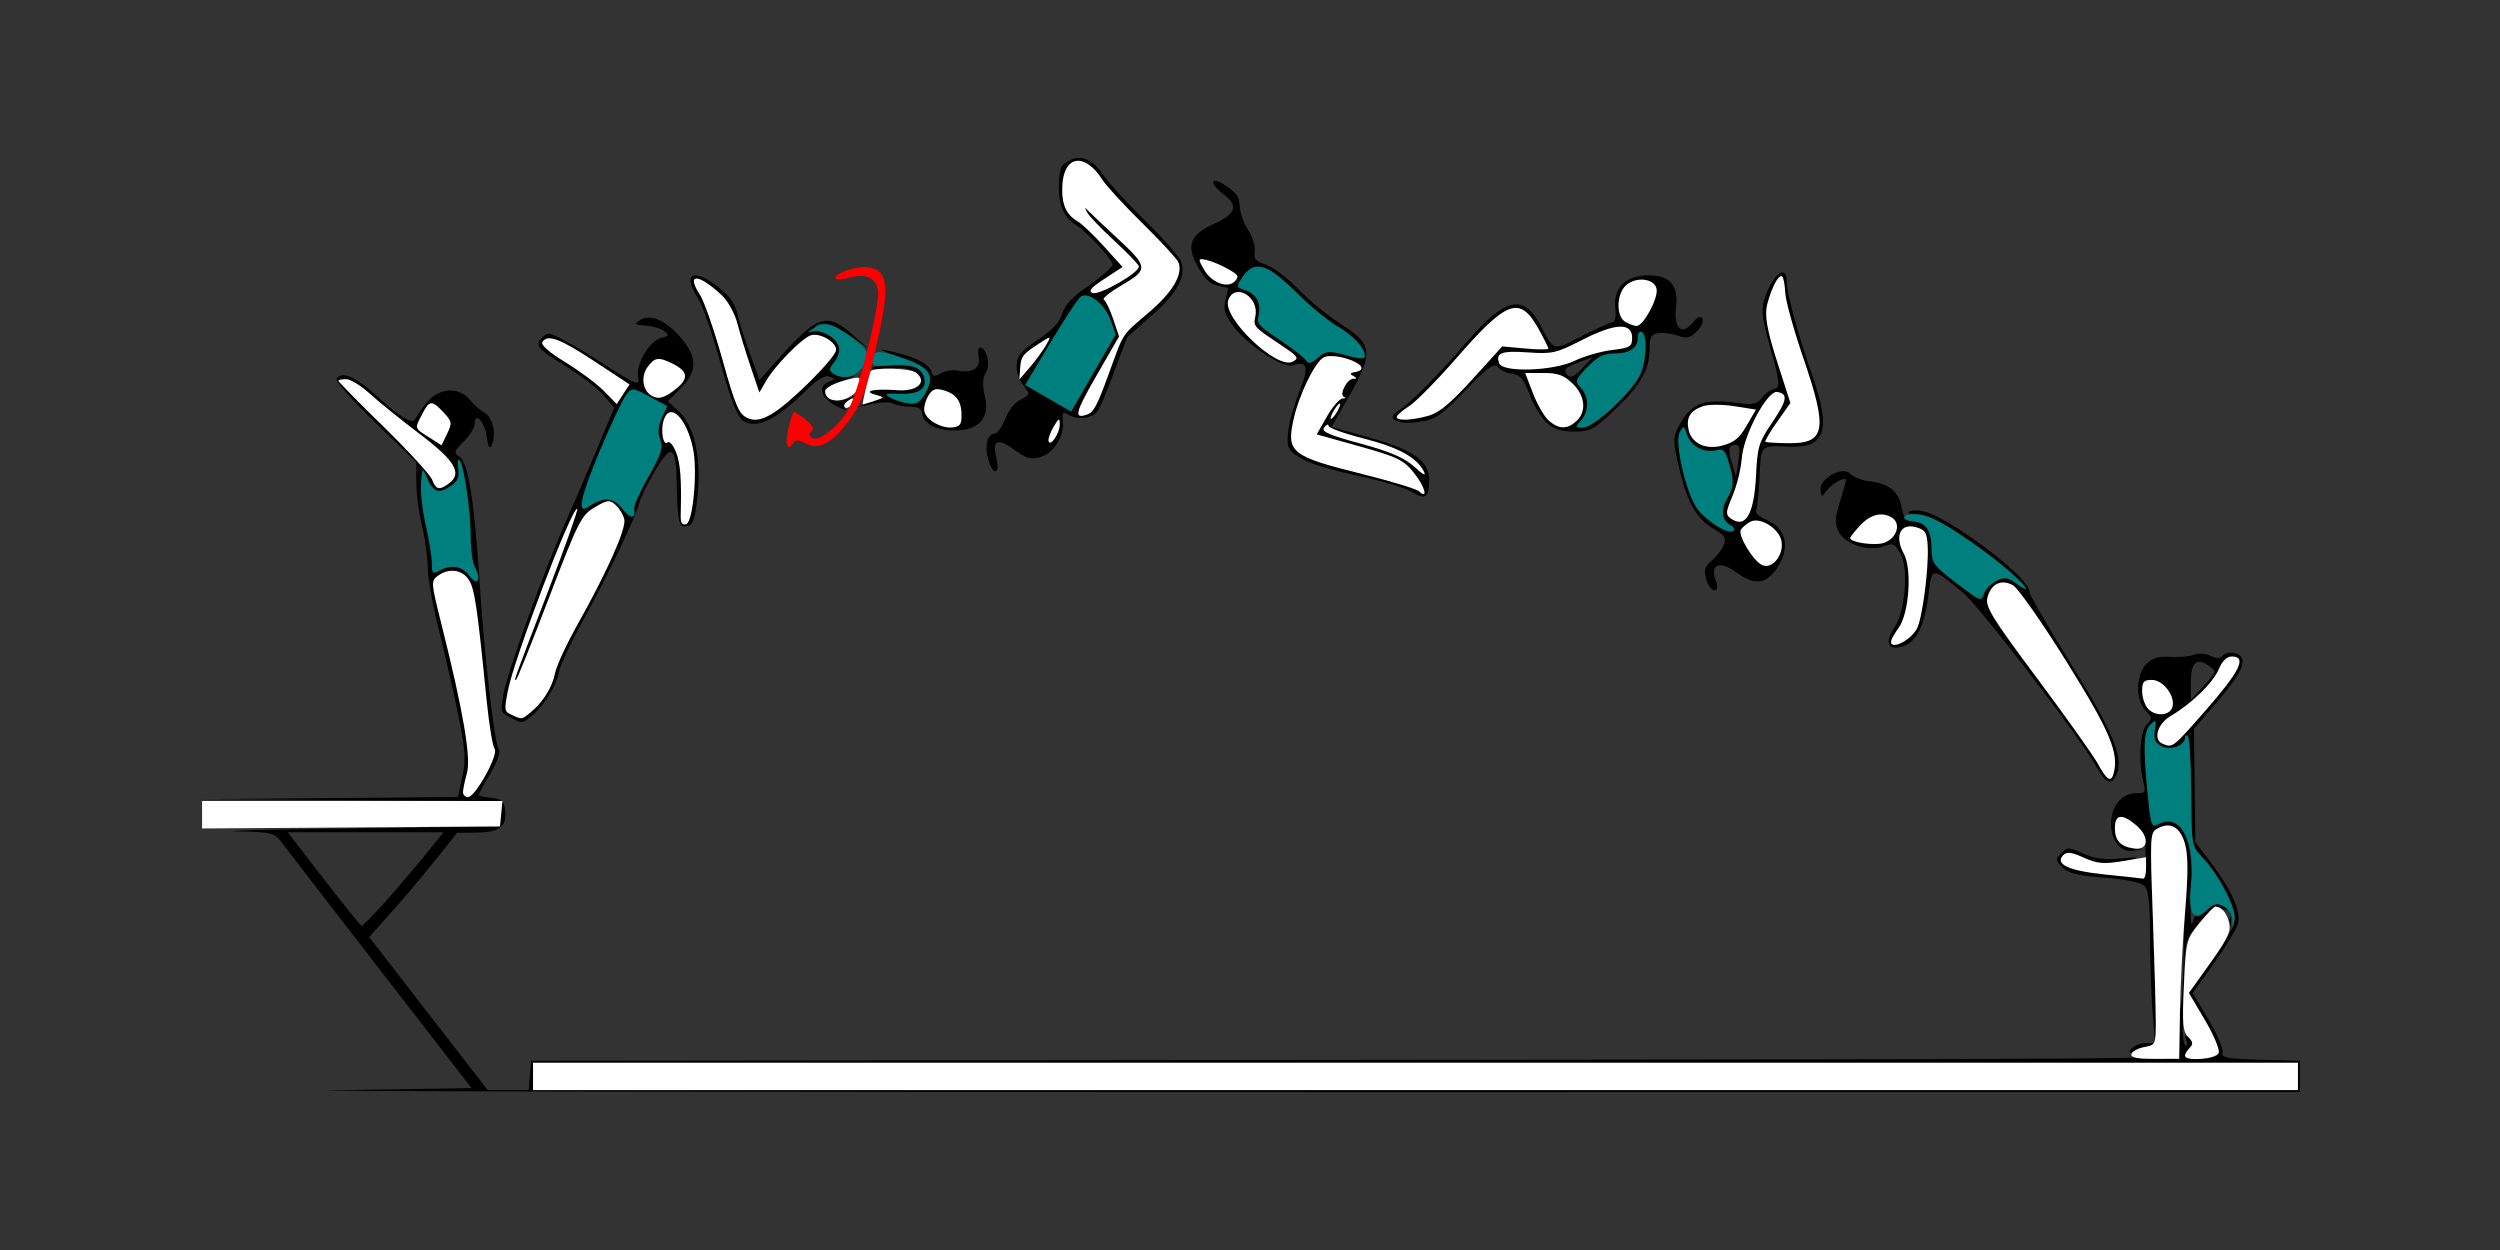 <?xml version="1.0" encoding="UTF-8" standalone="no"?>
<!-- Created with Inkscape (http://www.inkscape.org/) -->

<svg
   xmlns:dc="http://purl.org/dc/elements/1.1/"
   xmlns:cc="http://creativecommons.org/ns#"
   xmlns:rdf="http://www.w3.org/1999/02/22-rdf-syntax-ns#"
   xmlns:svg="http://www.w3.org/2000/svg"
   xmlns="http://www.w3.org/2000/svg"
   xmlns:sodipodi="http://sodipodi.sourceforge.net/DTD/sodipodi-0.dtd"
   xmlns:inkscape="http://www.inkscape.org/namespaces/inkscape"
   id="svg3434"
   version="1.1"
   inkscape:version="0.91 r13725"
   width="600"
   height="300"
   viewBox="0 0 600 300"
   sodipodi:docname="bb950703.svg">
  <rect x="0" y="0" width="600" height="300" fill="#333333" stroke="none"/>
  <defs
     id="defs3438" />
  <sodipodi:namedview
     pagecolor="#ffffdf"
     bordercolor="#666666"
     borderopacity="1"
     objecttolerance="10"
     gridtolerance="10"
     guidetolerance="10"
     inkscape:pageopacity="0"
     inkscape:pageshadow="2"
     inkscape:window-width="1674"
     inkscape:window-height="934"
     id="namedview3436"
     showgrid="false"
     inkscape:zoom="1.5156336"
     inkscape:cx="304.71757"
     inkscape:cy="113.6506"
     inkscape:window-x="0"
     inkscape:window-y="0"
     inkscape:window-maximized="0"
     inkscape:current-layer="svg3434" />
  <g
     id="g8605"
     transform="translate(40.084,-18.692)">
    <g
       transform="matrix(0.966,0.259,-0.259,0.966,-142.178,286.268)"
       id="g8436">
      <path
         style="fill:#000000"
         d="m 486.693,-290.307 c -2.393,-0.052 -5.863,3.668 -4.955,5.928 0.653,1.625 0.733,1.615 1.428,-0.186 0.841,-2.177 3.691,-4.83 3.865,-3.598 0.064,0.45 0.028,2.996 -0.08,5.658 -0.156,3.828 0.21,5.25 1.752,6.797 2.392,2.4 8.07,2.619 11.184,0.432 2.055,-1.444 2.288,-1.406 4.369,0.703 2.857,2.895 4.66,13.151 3.102,17.637 -1.285,3.699 -0.097,5.433 2.695,3.934 3.214,-1.726 4.235,-5.823 3.287,-13.193 -0.974,-7.573 -1.397,-7.391 7.688,-3.346 4.649,2.07 36.749,26.74 42.012,32.287 3.003,3.165 4.565,3.295 4.992,0.414 0.649,-4.375 -3.218,-9.445 -17.33,-22.723 -7.839,-7.375 -14.252,-13.791 -14.252,-14.256 0,-1.593 -7.49,-5.589 -16.596,-8.854 -9.196,-3.297 -13.592,-3.949 -16.066,-2.379 -0.885,0.562 -0.032,0.682 2.465,0.346 2.926,-0.394 6.049,0.282 13.367,2.893 10.181,3.632 15.028,6.188 11.736,6.188 -2.481,0 -5.188,2.709 -5.188,5.191 0,2.088 -10e-4,2.088 -7.025,-0.812 -6.454,-2.665 -7.102,-3.182 -7.951,-6.344 -1.133,-4.221 -2.997,-5.891 -5.943,-5.326 -1.809,0.347 -2.524,-0.168 -3.717,-2.678 -1.621,-3.41 -4.403,-4.572 -9.24,-3.859 -1.657,0.244 -3.75,-0.02 -4.652,-0.586 -0.282,-0.177 -0.603,-0.26 -0.945,-0.268 z"
         id="path8176"
         inkscape:connector-curvature="0" />
      <path
         style="fill:#fefefe"
         d="m 563.025,-238.2 c -1.51,-1.588 -10.21,-8.781 -19.334,-15.984 -14.507,-11.452 -16.589,-13.429 -16.589,-15.747 0,-3.389 2.079,-5.141 5.175,-4.362 1.318,0.332 9.046,6.812 17.174,14.402 14.419,13.464 17.838,17.866 17.838,22.97 0,2.336 -1.159,1.989 -4.264,-1.279 z"
         id="path8293"
         inkscape:connector-curvature="0" />
      <path
         style="fill:#fefefe"
         d="m 507.477,-254.001 c 0,-0.482 0.423,-1.993 0.94,-3.358 1.513,-3.991 -0.527,-14.44 -3.408,-17.462 -3.291,-3.452 -2.761,-6.898 1.062,-6.898 2.432,0 2.958,0.485 4.006,3.694 1.664,5.096 3.258,17.208 2.607,19.811 -0.849,3.393 -5.207,6.919 -5.207,4.213 z"
         id="path8289"
         inkscape:connector-curvature="0" />
      <path
         style="fill:#fefefe"
         d="m 491.589,-275.203 c 0,-0.283 0.635,-1.747 1.412,-3.253 1.711,-3.32 4.14,-4.753 6.849,-4.043 2.699,0.708 2.665,4.439 -0.057,6.352 -1.941,1.364 -8.203,2.085 -8.203,0.944 z"
         id="path8287"
         inkscape:connector-curvature="0" />
      <path
         style="fill:#007f7f"
         d="m 518.911,-271.34 c -6.221,-2.549 -6.867,-3.071 -7.717,-6.237 -1.147,-4.274 -3.001,-5.904 -6.049,-5.32 -2.578,0.494 -3.211,-0.631 -0.864,-1.534 2.953,-1.137 6.637,-0.507 15.384,2.629 7.716,2.767 15.848,6.664 15.848,7.594 0,0.162 -1.241,-0.175 -2.757,-0.749 -2.303,-0.872 -3.064,-0.765 -4.62,0.648 -1.025,0.93 -1.992,2.605 -2.15,3.721 -0.286,2.025 -0.301,2.024 -7.076,-0.752 z"
         id="path8331"
         inkscape:connector-curvature="0" />
    </g>
    <path
       style="fill:#000000"
       d="m 42.379,108.758 c -0.755,-0.014 -1.328,0.286 -1.709,0.904 -0.309,0.502 3.872,5.196 9.291,10.432 l 9.852,9.52 0.016,4.803 c 0.008,2.642 0.622,7.334 1.367,10.428 0.745,3.094 1.37,7.649 1.389,10.121 0.018,2.472 1.124,8.801 2.459,14.062 1.335,5.262 3.431,14.418 4.658,20.348 1.931,9.329 2.088,11.443 1.166,15.691 l -1.066,4.908 -30.928,0.26 -30.93,0.26 36.275,0.223 36.145,0.221 c -0.482,-0.447 -1.254,-0.636 -2.559,-0.762 -1.671,-0.162 -3.039,-0.46 -3.039,-0.662 0,-0.202 1.277,-2.541 2.838,-5.195 1.838,-3.127 2.536,-5.205 1.982,-5.9 -0.993,-1.247 -3.463,-22.661 -4.504,-39.043 -1.287,-20.252 -2.795,-29.781 -4.922,-31.113 -1.413,-0.885 -1.308,-1.247 1.051,-3.613 1.442,-1.446 2.621,-3.329 2.621,-4.186 0,-3.074 2.348,-0.706 2.867,2.893 0.384,2.659 0.727,3.245 1.238,2.115 1.15,-2.541 0.237,-6.611 -1.732,-7.721 -1.007,-0.568 -2.615,-1.981 -3.572,-3.141 -2.613,-3.166 -7.352,-2.859 -10.311,0.668 -1.282,1.528 -2.495,3.276 -2.697,3.885 -0.531,1.597 -3.548,-0.205 -9.699,-5.793 -3.338,-3.033 -5.885,-4.581 -7.547,-4.611 z M 80.363,210.938 c 0.043,0.04 0.077,0.09 0.115,0.135 l 0.014,-0.135 z m 0.115,0.135 -0.279,2.912 -0.293,3.047 -35.98,0.486 c -19.79,0.267 -31.981,0.583 -27.092,0.703 8.44,0.207 8.985,0.344 10.748,2.729 1.022,1.381 11.681,15.198 23.688,30.703 l 21.83,28.191 -32.578,0.488 c -17.918,0.268 92.96,0.479 246.395,0.469 l 224.973,-0.019 0,-3.75 0,-3.75 -9.539,-0.268 c -7.946,-0.222 -9.45,-0.496 -9.01,-1.646 0.29,-0.759 -1.202,-4.302 -3.316,-7.873 l -3.846,-6.492 5.156,-7.209 c 2.835,-3.964 5.419,-8.262 5.742,-9.553 0.711,-2.843 -1.727,-8.198 -6.719,-14.756 l -3.557,-4.672 -0.164,-13.609 -0.164,-13.609 4.852,-5.625 c 5.636,-6.533 7.358,-9.465 6.646,-11.324 -0.576,-1.505 -3.904,-1.806 -4.752,-0.43 -0.35,0.568 -1.389,0.522 -2.801,-0.123 -1.272,-0.581 -2.977,-0.699 -3.938,-0.271 -0.932,0.415 -3.448,0.648 -5.59,0.516 -2.917,-0.18 -4.384,0.248 -5.842,1.711 -2.559,2.567 -2.657,8.742 -0.178,11.229 1.641,1.646 1.659,1.886 0.234,3.316 -1.624,1.631 -2.023,8.949 -0.758,13.893 0.59,2.305 0.41,2.578 -1.695,2.578 -3.519,0 -6.092,3.108 -6.092,7.355 0,4.281 2.492,7.066 5.764,6.441 2.107,-0.403 2.1,-0.422 -0.203,-0.545 -3.135,-0.168 -4.625,-1.779 -4.625,-5.002 0,-3.139 1.596,-3.379 4.938,-0.742 2.078,1.64 2.391,2.611 2.414,7.506 0.025,5.301 -0.09,5.598 -2.027,5.195 -1.13,-0.235 -5.289,-0.693 -9.244,-1.018 -7.481,-0.615 -10.557,-2.233 -8.387,-4.41 0.807,-0.809 1.893,-0.682 4.385,0.51 3.491,1.67 7.472,1.865 12.127,0.598 1.866,-0.508 0.987,-0.589 -2.629,-0.242 -4.084,0.392 -6.357,0.104 -9.152,-1.16 -3.479,-1.574 -3.821,-1.58 -5.285,-0.111 -1.464,1.469 -1.448,1.689 0.275,3.418 1.428,1.433 3.699,1.991 10.096,2.484 5.126,0.395 8.753,1.139 9.576,1.965 0.985,0.988 1.326,4.02 1.33,11.809 0.003,5.764 0.275,13.961 0.605,18.215 l 0.547,7.055 c 0.218,-0.837 0.244,-2.169 0.244,-4.49 0,-3.086 -0.321,-14.558 -0.715,-25.492 -0.701,-19.463 -0.676,-19.904 1.203,-20.912 0.773,-0.415 1.499,-0.64 2.172,-0.678 2.017,-0.114 3.545,1.449 4.383,4.568 0.726,2.706 0.722,7.241 -0.016,16.115 -0.564,6.792 -0.035,17.628 -1.223,23.832 l -0.197,11.482 -5.92,0.002 c -4.32,0.001 -5.813,-0.315 -5.529,-1.17 0.214,-0.644 1.616,-1.389 3.115,-1.654 1.171,-0.207 1.837,-0.355 2.219,-0.924 l -2.105,0 c -1.362,0 -2.993,0.82 -3.729,1.873 -1.3,1.862 51.421,1.874 -165.445,2.109 l -218.139,0.236 -0.289,3.516 -0.291,3.516 -4.912,0 -4.914,0 -14.236,-18.365 -14.234,-18.367 5.191,-5.773 c 2.856,-3.176 7.608,-8.805 10.561,-12.508 l 5.369,-6.732 4.791,-0.065 c 5.461,-0.073 7.176,-1.45 6.725,-5.398 -0.112,-0.978 -0.292,-1.603 -0.664,-2.031 z M 487.754,177.527 c 0.627,-0.001 1.403,0.327 2.336,0.982 1.845,1.296 1.821,1.39 -1.244,4.744 l -3.127,3.424 0,-4.266 c 0,-3.274 0.656,-4.882 2.035,-4.885 z m -11.402,4.348 c 2.623,0 5.502,3.619 4.996,6.281 -0.422,2.22 -3.873,2.657 -5.791,0.732 -0.835,-0.838 -1.52,-2.758 -1.52,-4.268 0,-2.297 0.378,-2.746 2.314,-2.746 z m 0.666,9.918 c 0.319,-0.066 0.271,0.571 0.041,2.141 -0.309,2.113 0.064,3.026 1.559,3.828 2.162,1.161 5.701,-0.089 5.701,-2.014 0,-0.583 0.308,-0.752 0.686,-0.373 0.377,0.378 0.732,6.461 0.787,13.516 l 0.102,12.828 2.809,2.992 c 4.323,4.606 8.173,12.595 7.455,15.465 -0.332,1.326 -2.923,5.653 -5.758,9.617 l -5.154,7.209 3.844,6.492 c 2.121,3.581 3.603,7.127 3.305,7.906 -0.358,0.936 -1.812,1.412 -4.307,1.412 -3.892,0 -4.582,-0.684 -2.646,-2.625 0.872,-0.875 0.841,-1.385 -0.139,-2.297 -1.029,-0.958 -1.15,-0.863 -0.664,0.518 0.327,0.929 0.224,1.459 -0.229,1.178 -0.453,-0.281 -0.738,-2.516 -0.633,-4.969 0.105,-2.453 0.271,-8.047 0.369,-12.43 0.173,-7.755 0.272,-8.078 3.68,-12.023 3.755,-4.347 9.489,-3.859 7.059,-0.787 l 0.395,2.029 0.129,-2.076 c 0.076,-1.239 -0.662,-2.5 -1.83,-3.127 -1.619,-0.869 -2.347,-0.685 -4.207,1.068 -1.237,1.165 -2.291,1.729 -2.342,1.252 -0.051,-0.477 -0.442,0.188 -0.869,1.477 -0.472,1.425 -0.611,-1.078 -0.354,-6.383 0.661,-13.605 -2.03,-19.754 -7.547,-17.232 -2.037,0.931 -2.103,0.776 -2.844,-6.699 -1.16,-11.709 -1.03,-15.436 0.596,-17.066 0.494,-0.496 0.817,-0.787 1.008,-0.826 z m -448.041,26.645 18.699,0 18.701,0 -4.373,5.391 c -2.405,2.965 -6.72,8.028 -9.59,11.25 -2.87,3.222 -5.429,5.84 -5.686,5.818 -0.257,-0.021 -4.356,-5.082 -9.109,-11.248 z m 58.873,55.312 238.785,0 184.785,0 0,3.281 0,3.281 -184.785,0 -238.785,0 0,-3.281 z"
       id="path8375"
       inkscape:connector-curvature="0"
       sodipodi:nodetypes="cscccssssccccccssssssssssscssscccccccccsssccsccccscccscccccscccssssssscsssscsssssssssssccsssccsscccscssscccccccscccscccsccscssssscsssccccscccssssscssssccscsssssscccccssccccccccccc" />
    <path
       style="fill:#fefefe"
       d="m 87.85,277.031 0,-3.281 238.785,0 184.785,0 0,3.281 0,3.281 -184.785,0 -238.785,0 z"
       id="path8339"
       inkscape:connector-curvature="0"
       sodipodi:nodetypes="ccccccccc" />
    <path
       style="fill:#fefefe"
       d="m 471.466,271.641 c 0.214,-0.645 1.616,-1.389 3.115,-1.654 2.655,-0.47 2.727,-0.63 2.727,-6.094 0,-3.086 -0.322,-14.558 -0.716,-25.492 -0.701,-19.463 -0.675,-19.903 1.204,-20.911 3.094,-1.661 5.439,-0.269 6.556,3.89 0.726,2.706 0.722,7.241 -0.015,16.115 -0.564,6.792 -1.115,17.517 -1.224,23.832 l -0.197,11.483 -5.919,0.002 c -4.32,9.4e-4 -5.814,-0.315 -5.53,-1.17 z"
       id="path8341"
       inkscape:connector-curvature="0" />
    <path
       style="fill:#fefefe"
       d="m 484.318,272.062 c 0,-0.412 0.508,-1.259 1.128,-1.882 0.881,-0.884 0.797,-1.464 -0.385,-2.649 -1.284,-1.288 -1.436,-3.166 -1.005,-12.415 0.499,-10.696 0.568,-10.971 3.718,-14.882 1.766,-2.191 3.497,-3.978 3.848,-3.97 1.445,0.033 2.722,1.537 3.293,3.879 0.495,2.03 -0.338,3.807 -4.533,9.672 l -5.139,7.186 3.845,6.493 c 2.121,3.581 3.603,7.126 3.305,7.906 -0.568,1.485 -8.076,2.101 -8.076,0.663 z"
       id="path8343"
       inkscape:connector-curvature="0" />
    <path
       style="fill:#fefefe"
       d="m 465.159,228.578 c -8.719,-0.889 -12.193,-2.503 -10.038,-4.665 0.84,-0.842 1.995,-0.695 4.925,0.631 3.248,1.469 4.668,1.592 9.377,0.811 l 5.549,-0.921 0,2.627 c 0,1.445 -0.315,2.57 -0.701,2.501 -0.386,-0.07 -4.486,-0.512 -9.112,-0.983 z"
       id="path8345"
       inkscape:connector-curvature="0" />
    <path
       style="fill:#fefefe"
       d="m 472.168,222.332 c -3.35,-0.465 -4.673,-1.865 -4.673,-4.947 0,-3.316 1.762,-3.506 5.18,-0.558 3.181,2.745 2.884,5.975 -0.507,5.505 z"
       id="path8347"
       inkscape:connector-curvature="0" />
    <path
       style="fill:#fefefe"
       d="m 8.411,214.23 0,-3.292 36.041,0 36.041,0 -0.293,3.047 -0.293,3.047 -35.748,0.246 -35.748,0.246 0,-3.292 z"
       id="path8349"
       inkscape:connector-curvature="0" />
    <path
       style="fill:#fefefe"
       d="m 71.033,208.828 c 0.003,-0.645 0.432,-2.714 0.954,-4.599 1.023,-3.695 -0.909,-14.951 -6.156,-35.856 -2.475,-9.862 -2.505,-10.265 -0.842,-11.484 2.631,-1.93 5.824,-1.527 7.435,0.939 1.4,2.143 2.025,6.36 4.26,28.734 0.592,5.93 1.463,11.256 1.934,11.837 C 79.674,199.699 74.004,210 72.233,210 c -0.663,0 -1.203,-0.527 -1.2,-1.172 z"
       id="path8351"
       inkscape:connector-curvature="0" />
    <path
       style="fill:#fefefe"
       d="m 478.944,197.192 c -2.354,-0.953 -1.266,-4.761 1.894,-6.631 5.083,-3.008 10.224,-8.004 11.575,-11.249 0.833,-2 1.919,-3.062 3.132,-3.062 3.711,0 1.984,3.518 -6.444,13.125 -7.777,8.865 -7.705,8.809 -10.157,7.817 z"
       id="path8353"
       inkscape:connector-curvature="0" />
    <path
       style="fill:#fefefe"
       d="m 475.556,188.889 c -0.835,-0.838 -1.518,-2.759 -1.518,-4.269 0,-2.297 0.378,-2.746 2.315,-2.746 2.623,0 5.502,3.62 4.996,6.282 -0.422,2.22 -3.874,2.657 -5.792,0.732 z"
       id="path8355"
       inkscape:connector-curvature="0" />
    <path
       style="fill:#fefefe"
       d="m 63.63,133.828 c -0.445,-1.16 -5.692,-6.887 -11.659,-12.727 -5.967,-5.84 -10.85,-10.797 -10.85,-11.016 0,-0.219 0.84,-0.398 1.866,-0.398 1.027,0 3.597,1.582 5.713,3.516 2.116,1.934 7.479,6.264 11.919,9.624 8.535,6.459 10.327,9.481 7.048,11.886 -2.332,1.711 -3.106,1.541 -4.037,-0.885 z"
       id="path8359"
       inkscape:connector-curvature="0" />
    <path
       style="fill:#fefefe"
       d="m 62.85,123.632 c -3.528,-2.255 -3.45,-1.986 -1.612,-5.554 1.737,-3.369 2.312,-3.416 5.121,-0.417 2.045,2.183 2.105,2.544 0.864,5.13 l -1.336,2.782 -3.037,-1.941 z"
       id="path8363"
       inkscape:connector-curvature="0" />
    <path
       style="fill:#007f7f"
       d="m 495.66,239.33 c -0.07,-1.142 -1.008,-2.549 -2.085,-3.127 -1.608,-0.863 -2.334,-0.696 -4.065,0.936 -3.194,3.01 -4.539,0.78 -3.749,-6.219 1.148,-10.182 -2.616,-17.239 -7.731,-14.493 -1.752,0.941 -1.893,0.581 -2.613,-6.7 -1.163,-11.754 -1.034,-15.474 0.593,-17.106 1.318,-1.322 1.417,-1.198 1.05,1.314 -0.309,2.113 0.062,3.026 1.557,3.828 2.162,1.161 5.701,-0.09 5.701,-2.014 0,-0.583 0.309,-0.751 0.686,-0.373 0.377,0.378 0.731,6.46 0.787,13.516 0.101,12.822 0.102,12.829 2.825,15.73 3.9,4.155 8.052,12.204 7.575,14.686 l -0.404,2.099 -0.127,-2.076 z"
       id="path8369"
       inkscape:connector-curvature="0" />
    <path
       style="fill:#007f7f"
       d="m 72.62,156.946 c -1.793,-2.411 -4.33,-2.861 -7.261,-1.288 -1.599,0.858 -1.808,0.648 -1.808,-1.817 0,-1.533 -0.652,-5.609 -1.45,-9.058 -0.797,-3.449 -1.31,-8.01 -1.14,-10.136 0.305,-3.805 0.327,-3.826 1.392,-1.378 1.523,3.5 2.791,4.004 5.538,2.198 1.883,-1.238 2.304,-2.155 1.986,-4.329 -0.222,-1.517 -0.078,-2.429 0.319,-2.026 1.068,1.083 2.685,12.112 2.693,18.372 0.004,2.999 0.454,6.29 1.001,7.315 1.636,3.067 0.651,4.732 -1.271,2.147 z"
       id="path8371"
       inkscape:connector-curvature="0" />
    <g
       transform="matrix(0.979,-0.206,0.206,0.979,-30.264,41.001)"
       id="g8443">
      <path
         inkscape:connector-curvature="0"
         id="path8337"
         d="m 107.25,81.562 c -0.777,0 -1.922,0.613 -2.543,1.363 -0.93,1.124 -0.085,2.347 4.793,6.941 3.256,3.067 6.731,7.108 7.721,8.98 l 1.801,3.404 -5.943,8.641 c -3.268,4.752 -8.285,11.878 -11.146,15.836 -7.493,10.363 -21.138,32.414 -23.047,37.244 -1.619,4.097 -1.615,4.141 0.5,5.859 2.511,2.039 2.411,2.024 5.023,0.678 3.354,-1.729 7.253,-5.785 8.564,-8.91 0.676,-1.613 4.131,-6.253 7.678,-10.312 7.47,-8.55 18.086,-22.362 19.443,-25.299 0.514,-1.112 2.929,-4.223 5.367,-6.912 5.274,-5.818 6.226,-4.97 4.518,4.023 -1.769,9.312 -1.728,10.494 0.355,10.494 1.456,0 2.282,-1.435 4.047,-7.031 2.72,-8.625 2.53,-16.395 -0.502,-20.51 l -1.984,-2.691 3.426,-2.227 c 5.038,-3.277 5.809,-6.409 2.92,-11.859 -2.63,-4.962 -6.164,-7.483 -8.889,-6.344 -1.549,0.648 -1.4,0.851 1.139,1.559 1.606,0.448 3.444,1.449 4.086,2.225 0.978,1.182 0.835,1.41 -0.889,1.41 -2.941,0 -7.52,4.914 -7.52,8.07 0,2.398 -0.644,1.952 -8.752,-6.023 C 112.602,85.436 108.027,81.562 107.25,81.562 Z"
         style="fill:#000000" />
      <path
         inkscape:connector-curvature="0"
         id="path8357"
         d="m 79.911,169.338 c -1.712,-1.256 -1.709,-1.397 0.144,-5.859 3.005,-7.237 24.305,-40.355 25.307,-39.35 0.213,0.214 -4.61,8.126 -10.718,17.583 C 81.699,161.753 82.01,161.25 82.548,161.25 c 0.228,0 5.544,-7.959 11.813,-17.687 10.577,-16.414 11.669,-17.777 15.171,-18.937 3.444,-1.14 3.886,-1.094 5.065,0.523 0.71,0.975 1.292,2.683 1.292,3.797 0,2.286 -6.583,11.384 -16.166,22.341 -3.55,4.059 -7.006,8.7 -7.679,10.312 -1.305,3.123 -4.296,6.246 -7.635,7.971 -2.535,1.31 -2.383,1.318 -4.496,-0.232 z"
         style="fill:#fefefe" />
      <path
         inkscape:connector-curvature="0"
         id="path8361"
         d="m 129.373,130.547 c 1.961,-8.166 2.484,-12.16 1.961,-14.959 -0.323,-1.727 -0.987,-2.892 -1.475,-2.59 -1.189,0.737 -1.133,-2.974 0.08,-5.247 2.343,-4.391 5.572,0.203 5.578,7.936 0.005,5.513 -3.681,17.438 -5.388,17.438 -1.027,0 -1.218,-0.653 -0.756,-2.578 z"
         style="fill:#fefefe" />
      <path
         inkscape:connector-curvature="0"
         id="path8365"
         d="m 128.224,101.062 c -1.652,-1.657 -1.365,-4.926 0.588,-6.698 2.22,-2.015 3.133,-1.957 6.109,0.391 3.197,2.523 3.113,4.234 -0.295,6.002 -3.323,1.724 -4.912,1.8 -6.402,0.305 z"
         style="fill:#fefefe" />
      <path
         inkscape:connector-curvature="0"
         id="path8367"
         d="m 117.5,97.855 c -1.266,-2 -4.7,-5.904 -7.633,-8.676 -3.456,-3.267 -5.012,-5.361 -4.423,-5.952 1.618,-1.623 4.269,0.064 11.371,7.236 l 6.967,7.035 -1.991,1.997 -1.991,1.997 -2.301,-3.636 z"
         style="fill:#fefefe" />
      <path
         inkscape:connector-curvature="0"
         id="path8373"
         d="m 115.888,126.23 c -1.439,-3.027 -3.944,-3.694 -7.71,-2.054 -3.277,1.427 -1.619,-2.491 5.272,-12.462 3.799,-5.497 7.771,-10.777 8.826,-11.733 1.882,-1.705 1.988,-1.679 5.598,1.361 l 3.68,3.099 -1.88,2.551 c -1.206,1.636 -1.714,3.426 -1.416,4.99 0.373,1.958 -0.524,3.55 -4.55,8.076 -2.758,3.101 -5.015,6.23 -5.015,6.953 0,2.534 -1.415,2.14 -2.804,-0.782 z"
         style="fill:#007f7f" />
    </g>
    <g
       transform="matrix(0.866,0.5,-0.5,0.866,-158.141,311.166)"
       id="g8388-7">
      <path
         style="fill:#000000"
         d="m 201.846,-409.641 c -1.807,-0.023 -3.238,0.719 -4.219,2.221 -1.373,2.102 -1.341,2.542 0.434,6.031 2.25,4.424 5.146,6.701 8.523,6.701 2.523,0 11.096,2.574 12.367,3.713 0.4,0.358 -0.59,3.478 -2.201,6.932 -2.255,4.834 -2.794,7.012 -2.336,9.459 0.45,2.406 -0.022,4.44 -1.941,8.365 -2.199,4.497 -2.385,5.516 -1.408,7.666 0.405,0.891 1.28,1.868 2.25,2.598 l 0.084,0.174 0.019,-0.1 c 0.484,0.352 0.986,0.647 1.465,0.828 2.57,0.973 2.629,1.12 1.262,3.213 -0.958,1.467 -1.267,3.426 -0.934,5.922 0.274,2.052 0.119,3.966 -0.346,4.254 -1.459,0.905 -0.927,3.489 1.186,5.744 1.991,2.126 3.576,2.803 3.576,1.527 0,-0.353 -0.887,-1.589 -1.969,-2.744 -2.689,-2.871 -1.641,-3.974 3.246,-3.422 3.329,0.376 4.488,0.088 6.09,-1.52 2.365,-2.372 2.613,-7.22 0.523,-10.213 -1.382,-1.98 -1.344,-2.084 0.789,-2.084 1.235,0 3.003,-0.84 3.93,-1.867 1.612,-1.787 1.617,-2.287 0.1,-11.562 l -1.586,-9.693 2.457,-7.344 c 2.652,-7.926 2.571,-12.225 -0.281,-14.795 -0.889,-0.802 -6.505,-2.72 -12.479,-4.262 -5.974,-1.542 -12.156,-3.476 -13.738,-4.297 -1.825,-0.947 -3.458,-1.427 -4.863,-1.445 z"
         id="path8112-9"
         inkscape:connector-curvature="0" />
      <path
         style="fill:#fefefe"
         d="m 226.869,-346.474 c -0.386,-0.393 -0.688,-2.015 -0.673,-3.605 0.024,-2.447 0.177,-2.635 0.996,-1.223 1.069,1.841 0.792,5.964 -0.324,4.828 z"
         id="path8249-8"
         inkscape:connector-curvature="0" />
      <path
         style="fill:#fefefe"
         d="m 228.972,-365.997 0,-10.684 -3.304,-2.91 c -1.817,-1.6 -3.74,-2.91 -4.274,-2.91 -0.534,0 0.374,-2.358 2.018,-5.24 3.678,-6.449 3.33,-6.906 -7.057,-9.259 -4.112,-0.932 -8.107,-1.879 -8.879,-2.106 -1.246,-0.366 -1.246,-0.312 0,0.484 0.771,0.493 4.766,1.653 8.879,2.579 4.112,0.926 7.842,1.997 8.289,2.381 1.117,0.958 -4.829,11.161 -6.504,11.161 -1.046,0 -0.836,-1.015 0.937,-4.524 l 2.286,-4.524 -6.308,-2.038 c -3.469,-1.121 -7.252,-2.038 -8.406,-2.038 -3.339,0 -5.566,-1.66 -7.605,-5.67 -3.288,-6.465 0.707,-9.572 7.665,-5.963 1.582,0.821 7.765,2.756 13.739,4.301 5.974,1.545 11.376,3.236 12.005,3.758 2.398,1.991 2.337,6.841 -0.175,13.964 -2.937,8.327 -2.859,6.775 -0.893,17.939 1.305,7.407 1.382,9.38 0.417,10.547 -2.349,2.839 -2.828,1.272 -2.828,-9.248 z"
         id="path8237-4"
         inkscape:connector-curvature="0" />
      <path
         style="fill:#fefefe"
         d="m 212.14,-358.396 c -1.115,-2.316 -1.033,-3.066 0.719,-6.562 1.947,-3.887 1.978,-3.904 1.982,-1.135 0.002,1.547 -0.321,4.5 -0.719,6.562 l -0.723,3.75 -1.259,-2.615 z"
         id="path8235-4"
         inkscape:connector-curvature="0" />
      <path
         style="fill:#007f7f"
         d="m 215.444,-367.361 c 0.089,-6.627 0.461,-12.533 0.825,-13.125 1.167,-1.893 5.901,-1.174 8.892,1.351 l 2.875,2.427 0,10.698 0,10.698 -6.378,0 -6.378,0 0.162,-12.049 z"
         id="path8317-7"
         inkscape:connector-curvature="0" />
    </g>
    <g
       transform="matrix(0.866,0.5,-0.5,0.866,-159.104,322.546)"
       id="g8377-6">
      <path
         style="fill:#000000"
         d="m 197.006,-368.178 c -0.797,-0.037 -0.858,0.874 0.436,2.312 1.764,1.962 0.552,4.25 -2.82,5.324 -1.155,0.368 -2.558,1.528 -3.119,2.58 -0.746,1.398 -1.3,1.634 -2.057,0.875 -1.401,-1.405 -4.868,-1.279 -10.473,0.383 -2.975,0.882 -3.485,1.191 -1.402,0.848 8.965,-1.477 10.326,-1.525 11.674,-0.402 0.776,0.646 1.41,2.611 1.41,4.365 0,2.561 -0.471,3.369 -2.396,4.104 -1.319,0.503 -3.316,0.913 -4.439,0.912 -1.659,-10e-4 -1.442,-0.309 1.158,-1.641 4.169,-2.135 5.5,-4.282 3.873,-6.248 -0.676,-0.817 -2.026,-1.484 -3.002,-1.484 -1.619,0 -9.213,4.398 -9.213,5.336 0,0.475 1.412,-0.314 4.908,-2.742 3.239,-2.25 6.775,-1.891 6.775,0.688 0,1.28 -1.257,2.48 -3.957,3.781 -4.982,2.401 -7.104,4.325 -3.889,3.527 l 2.238,-0.555 -2.334,2.717 -2.332,2.717 2.852,-2.578 c 1.568,-1.418 3.458,-2.581 4.201,-2.584 0.743,-0.003 2.486,-0.6 3.873,-1.326 2.17,-1.136 2.675,-1.135 3.619,0.006 1.676,2.025 5.66,1.587 9.529,-1.051 4.408,-3.004 4.746,-6.765 0.949,-10.557 -1.445,-1.443 -2.433,-3.366 -2.293,-4.461 0.135,-1.059 -0.619,-2.708 -1.674,-3.666 -0.876,-0.795 -1.618,-1.158 -2.096,-1.18 z m -32.531,12.26 c -4.824,-0.007 -6.241,3.443 -8.756,15.77 l -1.086,5.318 -4.977,-4.145 c -2.738,-2.281 -6.108,-5.362 -7.49,-6.846 -1.89,-2.03 -3.743,-2.868 -7.475,-3.383 -7.485,-1.033 -8.924,1.595 -2.623,4.787 1.638,0.83 7.228,5.679 12.422,10.775 6.841,6.712 10.086,9.266 11.771,9.266 3.768,0 6.607,-4.194 9.199,-13.594 1.103,-3.999 2.054,-5.723 3.295,-5.967 1.509,-0.296 1.575,-0.137 0.492,1.172 -1.893,2.288 0.251,4.292 4.426,4.135 1.873,-0.071 2.888,-0.302 2.256,-0.514 -0.84,-0.281 -0.891,-0.931 -0.193,-2.418 0.92,-1.961 0.898,-1.958 -0.59,0.076 -1.632,2.231 -4.519,2.798 -5.57,1.092 -0.345,-0.56 0.787,-2.556 2.516,-4.434 1.728,-1.878 2.268,-2.686 1.199,-1.795 -1.069,0.891 -2.784,1.621 -3.811,1.621 -1.515,0 -1.795,-0.496 -1.482,-2.631 0.491,-3.353 -1.655,-5.217 -5.373,-4.67 -1.547,0.228 -2.812,0.08 -2.812,-0.328 0,-1.659 4.023,-2.721 8.645,-2.283 l 4.908,0.465 -4.951,-0.98 c -1.531,-0.303 -2.826,-0.489 -3.939,-0.49 z"
         id="path8116-5"
         inkscape:connector-curvature="0" />
      <path
         style="fill:#fefefe"
         d="m 144.56,-334.51 c -5.232,-5.134 -10.88,-10.027 -12.551,-10.874 -5.625,-2.851 -2.977,-4.287 4.635,-2.514 1.919,0.447 4.85,2.216 6.567,3.962 1.705,1.735 5.297,5.082 7.982,7.439 l 4.882,4.285 0.011,-3.347 c 0.014,-4.116 2.253,-12.815 3.771,-14.65 1.47,-1.776 6.404,-1.753 7.088,0.034 0.734,1.92 -3.195,16.41 -5.639,20.793 -1.463,2.624 -2.716,3.683 -4.62,3.903 -2.218,0.257 -4.048,-1.106 -12.126,-9.032 z"
         id="path8263-9"
         inkscape:connector-curvature="0" />
      <path
         style="fill:#fefefe"
         d="m 169.576,-340.394 c -0.345,-0.56 0.774,-2.469 2.486,-4.241 2.966,-3.07 3.148,-3.13 3.832,-1.275 1.407,3.814 -4.298,8.794 -6.318,5.516 z"
         id="path8257-0"
         inkscape:connector-curvature="0" />
      <path
         style="fill:#fefefe"
         d="m 175.363,-340.781 c 0.296,-0.773 0.703,-1.406 0.905,-1.406 0.202,0 0.367,0.633 0.367,1.406 0,0.773 -0.407,1.406 -0.905,1.406 -0.498,0 -0.663,-0.633 -0.367,-1.406 z"
         id="path8255-9"
         inkscape:connector-curvature="0" />
      <path
         style="fill:#fefefe"
         d="m 177.718,-345.812 c -0.595,-1.993 -1.083,-3.836 -1.083,-4.094 0,-1.23 7.849,-5.485 9.645,-5.229 3.588,0.512 2.525,3.806 -1.919,5.948 -4.974,2.397 -7.11,4.33 -3.888,3.519 2.224,-0.56 2.227,-0.552 0.457,1.459 -0.979,1.112 -1.859,2.022 -1.955,2.022 -0.096,0 -0.662,-1.631 -1.257,-3.624 z"
         id="path8253-1"
         inkscape:connector-curvature="0" />
      <path
         style="fill:#fefefe"
         d="m 192.71,-348 c -0.617,-0.619 -1.121,-2.273 -1.121,-3.676 0,-2.079 0.525,-2.666 2.842,-3.177 3.035,-0.669 4.942,0.363 6.673,3.607 0.798,1.496 0.656,2.131 -0.697,3.124 -2.115,1.552 -6.207,1.616 -7.697,0.121 z"
         id="path8245-9"
         inkscape:connector-curvature="0" />
      <path
         style="fill:#007f7f"
         d="m 167.997,-347.349 c 0.246,-1.292 -0.074,-2.98 -0.711,-3.75 -1.409,-1.703 -5.705,-1.836 -7.4,-0.229 -1.018,0.965 -1.055,0.819 -0.213,-0.827 1.405,-2.745 3.199,-3.254 9.046,-2.564 4.603,0.543 5.068,0.819 5.621,3.344 0.72,3.287 -1.572,6.376 -4.729,6.376 -1.697,0 -1.983,-0.416 -1.614,-2.349 z"
         id="path8323-4"
         inkscape:connector-curvature="0" />
      <path
         style="fill:#007f7f"
         d="m 184.977,-348.517 c 4.169,-2.135 5.5,-4.282 3.873,-6.248 -1.745,-2.11 -4.311,-1.843 -8.275,0.859 -4.116,2.806 -4.523,2.853 -5.11,0.601 -0.374,-1.434 0.364,-1.932 4.168,-2.812 8.719,-2.019 11.022,-1.121 11.022,4.297 0,2.483 -0.487,3.303 -2.397,4.031 -1.319,0.503 -3.316,0.914 -4.439,0.913 -1.659,-10e-4 -1.441,-0.309 1.159,-1.641 z"
         id="path8319-1"
         inkscape:connector-curvature="0" />
      <path
         inkscape:connector-curvature="0"
         id="path3448-4"
         d="m 166.438,-328.216 c -0.631,-2.113 -1.013,-3.961 -0.849,-4.108 0.164,-0.146 1.69,-0.054 3.392,0.206 2.132,0.326 2.94,0.874 2.599,1.764 -0.286,0.748 0.104,1.292 0.926,1.292 1.912,0 4.129,-5.596 4.129,-10.42 0,-4.732 -6.146,-25.95 -8.183,-28.252 -2.04,-2.304 -4.586,-2.042 -7.379,0.76 -1.316,1.32 -2.592,2.201 -2.836,1.956 -0.928,-0.931 2.725,-5.156 5.43,-6.28 4.559,-1.894 6.809,1.235 11.226,15.613 3.003,9.774 3.635,13.094 3.298,17.329 -0.587,7.378 -2.709,11.168 -6.253,11.168 -1.848,0 -2.78,0.471 -2.78,1.406 0,2.765 -1.594,1.338 -2.721,-2.435 z"
         style="fill:#fe0000" />
    </g>
    <g
       transform="matrix(0.5,0.866,-0.866,0.5,-192.355,46.642)"
       id="g8395-5">
      <path
         style="fill:#000000"
         d="m 287.166,-388.021 c -1.915,-0.055 -4.199,0.933 -7.531,2.658 -2.935,1.519 -8.215,3.479 -11.734,4.355 -3.519,0.876 -7.525,2.545 -8.902,3.707 -2.248,1.898 -2.693,1.974 -4.35,0.75 -1.015,-0.75 -3.316,-1.257 -5.115,-1.129 -1.799,0.129 -4.44,-0.344 -5.867,-1.049 -2.273,-1.123 -3.026,-1.071 -6.074,0.414 -3.987,1.943 -2.508,3.172 1.709,1.42 4.096,-1.702 5.394,-0.179 4.834,5.672 -0.606,6.324 1.197,8.41 7.268,8.41 3.208,0 4.84,-0.506 6.088,-1.889 l 1.705,-1.891 2.139,2.016 c 1.749,1.648 2.915,1.928 6.389,1.535 5.653,-0.639 14.885,-5.3 15.33,-7.74 0.635,-3.483 2.258,-3.115 5.74,1.305 1.907,2.42 4.821,5.544 6.475,6.939 1.654,1.396 3.626,2.537 4.383,2.537 2.983,0 6.954,-3.077 13.951,-10.809 4.02,-4.442 8.492,-8.69 9.938,-9.439 3.237,-1.679 3.303,-2.704 0.297,-4.68 -4.235,-2.783 -8.367,-1.097 -16.312,6.654 l -7.057,6.885 -3.668,-6.26 c -4.277,-7.295 -6.442,-10.282 -9.633,-10.373 z"
         id="path8084-5"
         inkscape:connector-curvature="0" />
      <path
         style="fill:#fefefe"
         d="m 294.435,-364.292 c -4.452,-4.034 -9.388,-11.277 -9.388,-13.774 0,-0.994 1.304,-3.029 2.899,-4.523 2.985,-2.797 4.944,-2.895 3.911,-0.196 -0.423,1.105 -0.241,1.317 0.652,0.763 0.823,-0.51 1.015,-0.405 0.572,0.313 -0.821,1.332 1.651,5.09 2.713,4.125 0.422,-0.383 0.468,-0.176 0.103,0.462 -0.365,0.637 0.462,3.086 1.838,5.441 l 2.502,4.282 7.621,-7.462 c 6.744,-6.603 8.134,-7.539 12.074,-8.132 4.196,-0.631 7.408,0.241 4.367,1.186 -0.771,0.239 -5.397,4.571 -10.28,9.625 -12.292,12.722 -13.649,13.269 -19.584,7.891 z"
         id="path8231-5"
         inkscape:connector-curvature="0" />
      <path
         style="fill:#fefefe"
         d="m 250.727,-365.391 c 0.816,-0.902 2.777,-2.405 4.358,-3.339 2.591,-1.531 2.93,-1.551 3.447,-0.199 0.916,2.395 -2.319,5.179 -6.018,5.179 -3.058,0 -3.174,-0.107 -1.787,-1.641 z"
         id="path8229-2"
         inkscape:connector-curvature="0" />
      <path
         style="fill:#fefefe"
         d="m 261.7,-365.135 c -2.928,-3.539 3.109,-6.872 6.641,-3.666 1.764,1.602 2.055,1.553 7.867,-1.322 5.733,-2.836 6.035,-2.889 6.035,-1.067 0,4.296 -17.685,9.509 -20.543,6.055 z"
         id="path8227-0"
         inkscape:connector-curvature="0" />
      <path
         style="fill:#fefefe"
         d="m 299.675,-369.811 c -0.323,-0.845 -0.245,-1.324 0.174,-1.064 0.419,0.26 3.463,-2.296 6.765,-5.678 6.104,-6.254 10.315,-8.833 14.151,-8.666 1.401,0.061 0.695,0.545 -2.055,1.41 -3.053,0.96 -6.121,3.244 -11.317,8.426 -5.598,5.582 -7.255,6.779 -7.717,5.573 z"
         id="path8225-5"
         inkscape:connector-curvature="0" />
      <path
         style="fill:#fefefe"
         d="m 297.196,-374.062 c -0.55,-1.031 -0.79,-1.875 -0.533,-1.875 0.257,0 0.917,0.844 1.468,1.875 0.55,1.031 0.79,1.875 0.533,1.875 -0.257,0 -0.917,-0.844 -1.468,-1.875 z"
         id="path8221-6"
         inkscape:connector-curvature="0" />
      <path
         style="fill:#007f7f"
         d="m 258.953,-370.173 c -2.774,-5.199 -0.618,-7.367 10.245,-10.307 3.877,-1.049 8.924,-2.982 11.215,-4.296 3.948,-2.264 8.309,-3.1 9.57,-1.834 0.316,0.317 -0.929,2 -2.767,3.739 -2.828,2.675 -3.256,3.597 -2.779,5.986 0.42,2.106 0.217,2.824 -0.798,2.824 -0.748,0 -4.084,1.347 -7.413,2.994 -5.725,2.832 -6.147,2.908 -7.802,1.406 -2.19,-1.988 -4.709,-2.027 -6.828,-0.104 -1.501,1.362 -1.717,1.329 -2.644,-0.407 z"
         id="path3450-9"
         inkscape:connector-curvature="0" />
    </g>
    <g
       transform="translate(-66.6,466.329)"
       id="g8563">
      <path
         inkscape:connector-curvature="0"
         id="path8565"
         d="m 421.98,-381.562 c -5.263,0 -8.347,3.132 -7.791,7.912 0.227,1.951 -0.019,3.339 -0.592,3.342 -0.539,0.003 -3.886,1.502 -7.438,3.33 -7.056,3.632 -6.589,3.758 -9.973,-2.668 -3.977,-7.553 -8.491,-6.573 -17.377,3.773 -6.79,7.906 -14.203,15.378 -16.66,16.791 -3.271,1.881 -0.425,3.487 4.836,2.729 4.042,-0.583 5.205,-1.368 11.215,-7.564 5.463,-5.632 6.903,-6.672 7.777,-5.615 0.59,0.714 2.148,1.428 3.459,1.588 1.902,0.231 2.745,1.237 4.17,4.977 0.982,2.578 2.845,5.637 4.141,6.797 1.706,1.528 3.52,2.109 6.578,2.109 3.861,0 4.709,-0.462 9.889,-5.391 6.112,-5.816 8.215,-9.569 8.215,-14.67 0,-2.647 0.389,-3.305 2.104,-3.564 1.157,-0.175 3.259,0.099 4.674,0.609 2.132,0.769 2.911,0.588 4.553,-1.059 1.089,-1.093 1.689,-2.46 1.332,-3.039 -0.432,-0.701 -1.175,-0.4 -2.225,0.9 -2.636,3.266 -4.677,1.584 -4.117,-3.395 0.627,-5.576 -1.361,-7.893 -6.77,-7.893 z m -13.131,19.566 -2.25,2.404 c -2.409,2.572 -3.367,2.919 -4.223,1.531 -0.613,-0.995 -4e-5,-1.467 3.783,-2.91 l 2.689,-1.025 z"
         style="fill:#000000" />
      <path
         inkscape:connector-curvature="0"
         id="path8567"
         d="m 398.273,-346.641 c -1.064,-0.902 -2.786,-3.855 -3.828,-6.562 l -1.895,-4.922 4.374,0 c 3.474,0 4.914,0.519 6.996,2.519 3.049,2.93 3.435,6.764 0.912,9.054 -2.193,1.991 -4.139,1.965 -6.56,-0.089 z"
         style="fill:#fefefe" />
      <path
         inkscape:connector-curvature="0"
         id="path8569"
         d="m 361.718,-347.578 c 0.02,-0.387 1.359,-1.547 2.976,-2.578 1.617,-1.031 6.753,-6.247 11.413,-11.591 12.114,-13.891 15.182,-14.984 19.633,-6.995 1.315,2.36 2.391,4.507 2.391,4.772 0,0.264 -2.494,0.254 -5.542,-0.023 l -5.542,-0.504 -7.116,7.841 c -5.245,5.78 -8.026,8.095 -10.58,8.806 -4.078,1.136 -7.684,1.265 -7.634,0.272 z"
         style="fill:#fefefe" />
      <path
         inkscape:connector-curvature="0"
         id="path8571"
         d="m 386.336,-360.424 c -0.963,-2.517 0.505,-3.081 6.867,-2.637 5.876,0.41 6.811,0.195 13.058,-3.003 7.928,-4.059 11.963,-4.227 11.963,-0.499 0,2.123 -0.457,2.4 -4.855,2.938 -2.67,0.327 -6.693,1.487 -8.94,2.578 -5.055,2.455 -17.232,2.873 -18.093,0.622 z"
         style="fill:#fefefe" />
      <path
         inkscape:connector-curvature="0"
         id="path8573"
         d="m 416.589,-370.388 c -2.247,-1.313 -2.155,-6.662 0.151,-8.756 2.469,-2.241 7.001,-1.649 7.373,0.963 0.329,2.308 -3.241,8.819 -4.813,8.778 -0.592,-0.016 -1.812,-0.459 -2.711,-0.984 z"
         style="fill:#fefefe" />
      <path
         inkscape:connector-curvature="0"
         id="path8575"
         d="m 405.93,-346.714 c 1.985,-2.2 1.977,-5.63 -0.019,-7.842 -1.479,-1.64 -1.392,-1.914 1.585,-4.996 2.449,-2.535 3.9,-3.261 6.519,-3.261 3.724,0 5.611,-1.343 5.611,-3.993 0,-0.959 0.421,-1.482 0.935,-1.163 1.343,0.832 1.151,6.578 -0.337,10.108 -1.708,4.052 -11.139,12.861 -13.771,12.861 -1.946,0 -1.977,-0.103 -0.523,-1.714 z"
         style="fill:#007f7f" />
    </g>
    <g
       id="g8577"
       transform="matrix(-0.5,0.866,-0.866,-0.5,267.479,-402.019)">
      <path
         style="fill:#000000"
         d="m 421.98,-381.562 c -5.263,0 -8.347,3.132 -7.791,7.912 0.227,1.951 -0.019,3.339 -0.592,3.342 -0.539,0.003 -3.886,1.502 -7.438,3.33 -7.056,3.632 -6.589,3.758 -9.973,-2.668 -3.977,-7.553 -8.491,-6.573 -17.377,3.773 -6.79,7.906 -14.203,15.378 -16.66,16.791 -3.271,1.881 -0.425,3.487 4.836,2.729 4.042,-0.583 5.205,-1.368 11.215,-7.564 5.463,-5.632 6.903,-6.672 7.777,-5.615 0.59,0.714 2.148,1.428 3.459,1.588 1.902,0.231 2.745,1.237 4.17,4.977 0.982,2.578 2.845,5.637 4.141,6.797 1.706,1.528 3.52,2.109 6.578,2.109 3.861,0 4.709,-0.462 9.889,-5.391 6.112,-5.816 8.215,-9.569 8.215,-14.67 0,-2.647 0.389,-3.305 2.104,-3.564 1.157,-0.175 3.259,0.099 4.674,0.609 2.132,0.769 2.911,0.588 4.553,-1.059 1.089,-1.093 1.689,-2.46 1.332,-3.039 -0.432,-0.701 -1.175,-0.4 -2.225,0.9 -2.636,3.266 -4.677,1.584 -4.117,-3.395 0.627,-5.576 -1.361,-7.893 -6.77,-7.893 z m -13.131,19.566 -2.25,2.404 c -2.409,2.572 -3.367,2.919 -4.223,1.531 -0.613,-0.995 -4e-5,-1.467 3.783,-2.91 l 2.689,-1.025 z"
         id="path8579"
         inkscape:connector-curvature="0" />
      <path
         style="fill:#fefefe"
         d="m 398.273,-346.641 c -1.064,-0.902 -2.786,-3.855 -3.828,-6.562 l -1.895,-4.922 4.374,0 c 3.474,0 4.914,0.519 6.996,2.519 3.049,2.93 3.435,6.764 0.912,9.054 -2.193,1.991 -4.139,1.965 -6.56,-0.089 z"
         id="path8581"
         inkscape:connector-curvature="0" />
      <path
         style="fill:#fefefe"
         d="m 361.718,-347.578 c 0.02,-0.387 1.359,-1.547 2.976,-2.578 1.617,-1.031 6.753,-6.247 11.413,-11.591 12.114,-13.891 15.182,-14.984 19.633,-6.995 1.315,2.36 2.391,4.507 2.391,4.772 0,0.264 -2.494,0.254 -5.542,-0.023 l -5.542,-0.504 -7.116,7.841 c -5.245,5.78 -8.026,8.095 -10.58,8.806 -4.078,1.136 -7.684,1.265 -7.634,0.272 z"
         id="path8583"
         inkscape:connector-curvature="0" />
      <path
         style="fill:#fefefe"
         d="m 386.336,-360.424 c -0.963,-2.517 0.505,-3.081 6.867,-2.637 5.876,0.41 6.811,0.195 13.058,-3.003 7.928,-4.059 11.963,-4.227 11.963,-0.499 0,2.123 -0.457,2.4 -4.855,2.938 -2.67,0.327 -6.693,1.487 -8.94,2.578 -5.055,2.455 -17.232,2.873 -18.093,0.622 z"
         id="path8585"
         inkscape:connector-curvature="0" />
      <path
         style="fill:#fefefe"
         d="m 416.589,-370.388 c -2.247,-1.313 -2.155,-6.662 0.151,-8.756 2.469,-2.241 7.001,-1.649 7.373,0.963 0.329,2.308 -3.241,8.819 -4.813,8.778 -0.592,-0.016 -1.812,-0.459 -2.711,-0.984 z"
         id="path8587"
         inkscape:connector-curvature="0" />
      <path
         style="fill:#007f7f"
         d="m 405.93,-346.714 c 1.985,-2.2 1.977,-5.63 -0.019,-7.842 -1.479,-1.64 -1.392,-1.914 1.585,-4.996 2.449,-2.535 3.9,-3.261 6.519,-3.261 3.724,0 5.611,-1.343 5.611,-3.993 0,-0.959 0.421,-1.482 0.935,-1.163 1.343,0.832 1.151,6.578 -0.337,10.108 -1.708,4.052 -11.139,12.861 -13.771,12.861 -1.946,0 -1.977,-0.103 -0.523,-1.714 z"
         id="path8589"
         inkscape:connector-curvature="0" />
    </g>
  </g>
</svg>
